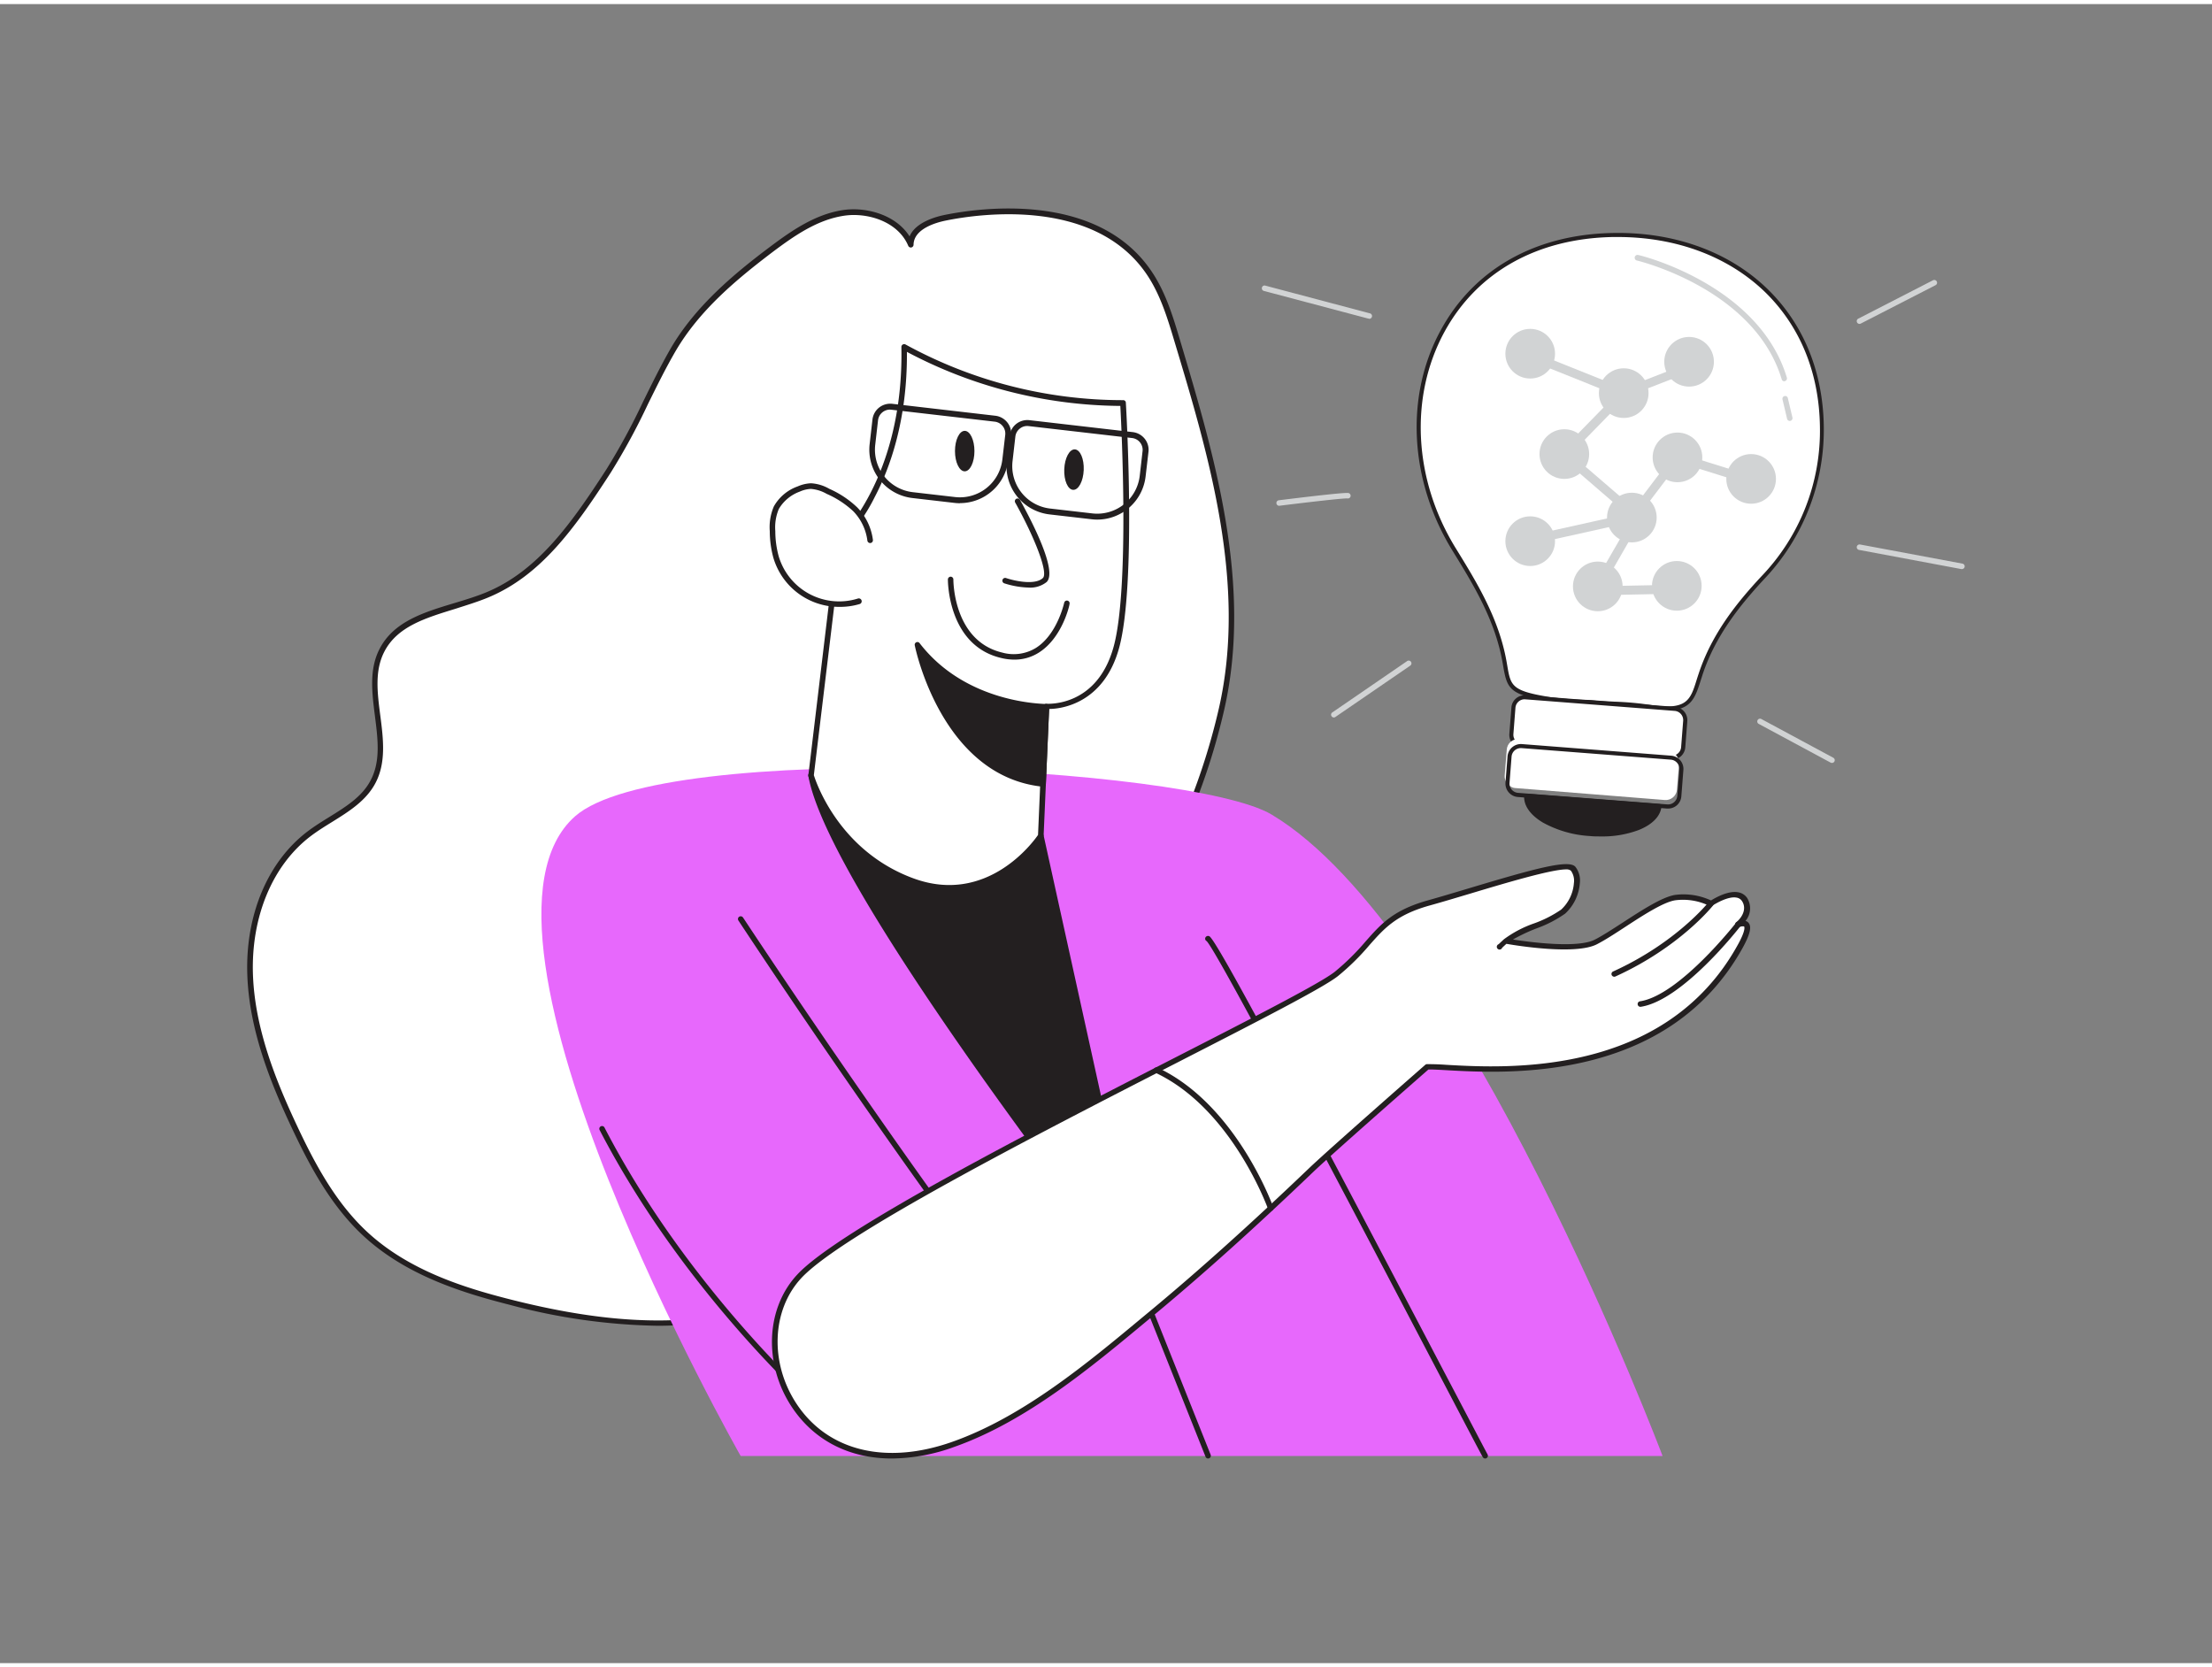 <svg xmlns="http://www.w3.org/2000/svg" viewBox="0 0 400 300" width="406" height="306" class="illustration styles_illustrationTablet__1DWOa"><rect x="0" y="0" width="400" height="300" fill="#808080" stroke="none"/><g id="_467_science_discovery_flatline" data-name="#467_science_discovery_flatline"><path d="M164.7,43.52c-1.89-4.49-7.46-6.48-12.27-5.73s-9,3.62-12.87,6.54c-6.84,5.12-13.51,10.8-17.81,18.18s-7.08,14.81-11.71,22c-5.79,8.94-12.16,18.38-22,22.43-6.79,2.8-15.6,3.45-19,10-3.7,7.16,2.14,16.58-1.6,23.73C65.15,145,60,147,56,150c-7.67,5.77-11.08,15.93-10.76,25.52s3.9,18.77,8,27.46c3.35,7.14,7.18,14.25,13,19.58,7.13,6.54,16.62,9.83,26,12.21,11.23,2.84,22.89,4.61,34.42,3.41s23-5.59,31.23-13.72c11-10.82,15.24-26.9,25.42-38.5,7.32-8.34,17.69-14.14,23.54-23.76a117.88,117.88,0,0,0,14-34.74c5-22-1.51-44.81-8-66.43-1.33-4.43-2.69-9-5.36-12.74C199.87,37.34,184.06,36,171,38.65,168.14,39.21,164.74,40.64,164.7,43.52Z" fill="#fff"></path><path d="M119.06,239a109.71,109.71,0,0,1-27-3.82c-8.72-2.21-18.67-5.39-26.22-12.32-5.94-5.44-9.82-12.71-13.12-19.74-3.77-8-7.68-17.63-8-27.65-.36-10.8,3.73-20.5,11-25.94,1.2-.9,2.51-1.72,3.78-2.5,3.07-1.91,6-3.71,7.54-6.7,1.8-3.44,1.29-7.4.76-11.59s-1.08-8.43.84-12.14c2.56-5,8.12-6.65,13.51-8.28,1.92-.58,3.91-1.18,5.71-1.92,9.31-3.83,15.37-12.34,21.78-22.24a118.31,118.31,0,0,0,6.67-12.3c1.56-3.17,3.17-6.45,5-9.64,4.46-7.65,11.57-13.56,17.94-18.33,3.9-2.93,8.13-5.85,13.09-6.63,4.25-.66,9.65.81,12.14,4.75,1.06-2.54,4.68-3.55,6.37-3.89,6.2-1.26,27.21-4.25,37.12,9.82,2.74,3.88,4.11,8.45,5.43,12.88,6.15,20.61,13.13,44,8,66.68a118.48,118.48,0,0,1-14.1,34.89c-3.54,5.83-8.78,10.32-13.85,14.66a96.13,96.13,0,0,0-9.75,9.17c-4.7,5.36-8.19,11.81-11.57,18-3.91,7.21-7.94,14.65-13.87,20.49-7.74,7.62-18.94,12.54-31.53,13.85A73.41,73.41,0,0,1,119.06,239ZM154.4,38.14a11.67,11.67,0,0,0-1.89.15c-4.74.74-8.85,3.59-12.66,6.44-6.6,5-13.31,10.56-17.67,18-1.84,3.16-3.44,6.43-5,9.58a118.57,118.57,0,0,1-6.73,12.4c-6.5,10.05-12.67,18.68-22.24,22.62-1.84.76-3.85,1.37-5.8,2C77,111,71.87,112.51,69.5,117.1c-1.77,3.44-1.27,7.38-.73,11.56s1.08,8.45-.86,12.17c-1.69,3.24-4.85,5.19-7.9,7.09-1.25.77-2.55,1.58-3.71,2.45-7,5.24-10.91,14.63-10.56,25.1.34,9.85,4.2,19.31,7.93,27.27,3.25,6.94,7.07,14.1,12.89,19.43,7.39,6.77,17.18,9.91,25.79,12.08,13.31,3.37,24.19,4.45,34.24,3.4,12.37-1.29,23.36-6.11,30.94-13.57,5.82-5.74,9.82-13.12,13.69-20.25,3.4-6.29,6.93-12.78,11.7-18.23a95.86,95.86,0,0,1,9.85-9.27c5-4.29,10.18-8.73,13.65-14.42a117.65,117.65,0,0,0,14-34.59c5.1-22.45-1.83-45.68-8-66.18-1.3-4.34-2.64-8.84-5.28-12.59C197.6,35,177.11,37.91,171.06,39.14c-1.75.35-5.82,1.48-5.86,4.38a.51.51,0,0,1-.41.49.5.5,0,0,1-.55-.3C162.64,39.91,158.31,38.14,154.4,38.14Z" fill="#231f20"></path><path d="M229.94,146.55c34.76,20.71,70.71,116,70.71,116H133.94S80.15,167.89,104,146.86C119.87,132.94,215.25,137.8,229.94,146.55Z" fill="#e768fc"></path><path d="M218.46,263a.49.49,0,0,1-.46-.32l-12.36-31a.5.5,0,0,1,.28-.65.49.49,0,0,1,.64.28l12.36,31a.49.49,0,0,1-.27.65A.65.65,0,0,1,218.46,263Z" fill="#231f20"></path><path d="M268.57,263a.51.51,0,0,1-.44-.26c-.57-1-3.62-6.84-7.84-14.89-13.06-24.92-40.23-76.77-42.11-78.43a.47.47,0,0,1-.19-.65.53.53,0,0,1,.7-.21c1.16.59,12.68,21.95,42.48,78.82,4.22,8,7.27,13.87,7.83,14.88a.49.49,0,0,1-.19.67A.44.44,0,0,1,268.57,263Z" fill="#231f20"></path><path d="M188.22,150.4l17.88,81.12s-55.79-70.89-59.44-92.05C158.7,127.18,188.22,150.4,188.22,150.4Z" fill="#231f20"></path><path d="M206.1,232a.51.51,0,0,1-.39-.19c-.14-.18-14.12-18-28.37-38.11-19.15-27.09-29.64-45.32-31.17-54.16a.51.51,0,0,1,.13-.44c5.09-5.19,14-4.93,25.87.76A99.92,99.92,0,0,1,188.53,150a.53.53,0,0,1,.18.28l17.88,81.12a.5.5,0,0,1-.28.56A.54.54,0,0,1,206.1,232Zm-58.9-92.38c3.63,19.24,49.44,78.89,57.94,89.84l-17.37-78.8C185.58,149,158.49,128.63,147.2,139.64Z" fill="#231f20"></path><path d="M189.23,127l-1,23.38s-8.66,13.5-23.2,8.16a30.85,30.85,0,0,1-18.36-19.09l5.05-42.18S164,86.48,163.49,62a81.42,81.42,0,0,0,39.59,10.14S205,105,201.87,116.37,189.23,127,189.23,127Z" fill="#fff"></path><path d="M171.68,160.3a19.71,19.71,0,0,1-6.84-1.27c-14.61-5.37-18.62-19.29-18.66-19.43a.58.58,0,0,1,0-.19l5.05-42.18a.47.47,0,0,1,.16-.31C151.5,96.81,163.46,86,163,62a.5.5,0,0,1,.25-.44.49.49,0,0,1,.51,0,81.78,81.78,0,0,0,39.32,10.06.47.47,0,0,1,.51.47c.08,1.34,1.9,33.05-1.23,44.37-2.79,10.1-10.56,11-12.64,11l-1,22.9a.44.44,0,0,1-.08.25C188.57,150.79,182.31,160.3,171.68,160.3Zm-24.51-20.87c.37,1.19,4.51,13.7,18,18.66,13.32,4.9,21.68-6.6,22.54-7.85l1-23.25a.53.53,0,0,1,.17-.35.49.49,0,0,1,.37-.12c.37,0,9.13.54,12.12-10.28,2.88-10.43,1.44-39.5,1.22-43.58h-.35A83.54,83.54,0,0,1,164,62.89c.09,12.28-3.07,21-5.78,26.17a32.6,32.6,0,0,1-6,8.47Zm41.05,11h0Z" fill="#231f20"></path><path d="M157.39,96.93a9.93,9.93,0,0,0-2.71-5.6,17.18,17.18,0,0,0-4.94-3.24,7.17,7.17,0,0,0-3.09-.94,6,6,0,0,0-2.22.53,7.65,7.65,0,0,0-4,3.37,9,9,0,0,0-.69,4.25,18,18,0,0,0,.63,4.68,11.91,11.91,0,0,0,15,8" fill="#fff"></path><path d="M151.77,109a12.38,12.38,0,0,1-11.92-8.88,18.33,18.33,0,0,1-.65-4.81,9.49,9.49,0,0,1,.74-4.48,8,8,0,0,1,4.3-3.61,6.67,6.67,0,0,1,2.41-.57,7.46,7.46,0,0,1,3.31,1A17.59,17.59,0,0,1,155,91a10.3,10.3,0,0,1,2.85,5.89.5.5,0,0,1-1,.13,9.3,9.3,0,0,0-2.57-5.33,17.07,17.07,0,0,0-4.8-3.13,6.74,6.74,0,0,0-2.86-.89h0a5.48,5.48,0,0,0-2,.49,7.28,7.28,0,0,0-3.78,3.13,8.55,8.55,0,0,0-.64,4,17.33,17.33,0,0,0,.61,4.55,11.4,11.4,0,0,0,14.34,7.65.5.5,0,1,1,.3,1A12.43,12.43,0,0,1,151.77,109Z" fill="#231f20"></path><path d="M186,105.51a15.7,15.7,0,0,1-4.4-.77.5.5,0,1,1,.33-.95c1.35.46,5.17,1.37,6.65,0,1.08-1-1.75-7.86-5-13.65a.5.5,0,0,1,.19-.68.51.51,0,0,1,.68.2c1.67,3,6.95,12.86,4.8,14.86A4.74,4.74,0,0,1,186,105.51Z" fill="#231f20"></path><path d="M168.26,215.83a.49.49,0,0,1-.41-.21c-.15-.22-16-22.15-34.32-49.9a.5.5,0,0,1,.14-.69.51.51,0,0,1,.69.14c18.35,27.74,34.14,49.65,34.3,49.87a.5.5,0,0,1-.11.69A.46.46,0,0,1,168.26,215.83Z" fill="#231f20"></path><path d="M183.44,118.54a10.15,10.15,0,0,1-2.45-.31c-9.66-2.31-9.58-14.07-9.58-14.19a.51.51,0,0,1,.5-.5h0a.5.5,0,0,1,.49.51c0,.11-.06,11.08,8.82,13.21a7.69,7.69,0,0,0,6.11-.84c3.86-2.44,5.09-8.1,5.11-8.16a.5.5,0,0,1,.59-.39.49.49,0,0,1,.38.59c0,.25-1.32,6.13-5.54,8.8A8.15,8.15,0,0,1,183.44,118.54Z" fill="#231f20"></path><path d="M189.23,127s-14.5.3-23.32-11.15c0,0,4.5,23.28,22.71,25.15Z" fill="#231f20"></path><path d="M188.62,141.52h-.05c-18.37-1.89-23.11-25.32-23.15-25.56a.49.49,0,0,1,.88-.39c8.56,11.1,22.77,10.94,22.92,11a.51.51,0,0,1,.37.15.5.5,0,0,1,.14.37l-.61,14a.5.5,0,0,1-.18.36A.47.47,0,0,1,188.62,141.52Zm-21.7-23.67c1.59,5.62,7.18,20.81,21.22,22.62l.57-13C186.15,127.42,174.84,126.56,166.92,117.85Z" fill="#231f20"></path><path d="M148.54,255a.49.49,0,0,1-.32-.12c-.24-.21-24.16-21.13-39.79-51.28a.49.49,0,1,1,.88-.45c15.54,30,39.32,50.77,39.56,51a.49.49,0,0,1,0,.7A.52.52,0,0,1,148.54,255Z" fill="#231f20"></path><ellipse cx="174.45" cy="80.83" rx="1.76" ry="3.66" fill="#231f20"></ellipse><ellipse cx="194.54" cy="84.52" rx="3.66" ry="1.76" transform="matrix(0.04, -1, 1, 0.04, 101.91, 275.34)" fill="#231f20"></ellipse><path d="M144.47,230.08c11.44-12.38,90-49,97.18-54.72s7.22-10.18,16.71-12.83,24.61-7.83,26.09-6.2.48,5.81-1.8,7.75-8.22,3.38-10.35,5.37h0s12.34,2.22,16.32.16,10.78-7.44,14.28-8a11.38,11.38,0,0,1,6.49,1.06s4.46-3.08,6.05-.74c1.06,1.55.22,3.38-1.08,4.47,2.95-.92.9,2.86.32,3.92-15.32,27.8-51.25,21.57-56.66,21.87,0,0-17.19,15.06-20.92,18.62-9.28,8.87-18.76,17.53-28.63,25.73-10.79,9-22.67,19.15-36.09,23.9C144.64,270.29,133,242.47,144.47,230.08Z" fill="#fff"></path><path d="M161.29,263c-7.65,0-14.07-3.21-18.13-9.35-5.1-7.74-4.7-17.79,1-23.9h0c7.38-8,42.59-26.05,68.3-39.23,14.17-7.25,26.4-13.52,28.93-15.55a43.08,43.08,0,0,0,5.55-5.47c2.81-3.18,5-5.69,11.34-7.45,2.25-.63,4.78-1.39,7.45-2.19,12.1-3.63,17.93-5.2,19.14-3.87a4,4,0,0,1,.81,3,8.32,8.32,0,0,1-2.65,5.48,21.88,21.88,0,0,1-5.2,2.68,31.32,31.32,0,0,0-4.24,2c3.13.49,11.76,1.63,14.85,0,1.39-.72,3.14-1.86,5-3.06,3.48-2.26,7.08-4.6,9.44-5a11.79,11.79,0,0,1,6.53,1c.76-.48,3.1-1.82,4.9-1.48a2.45,2.45,0,0,1,1.61,1,3.54,3.54,0,0,1-.28,4.18,1,1,0,0,1,.56.36c.58.7.26,2.05-1,4.38-13.52,24.53-42.69,22.87-53.67,22.25-1.41-.08-2.55-.14-3.23-.12-1.61,1.41-17.27,15.13-20.78,18.48-10.44,10-19.81,18.41-28.65,25.76l-1.39,1.15c-10.28,8.55-21.93,18.25-34.86,22.83A33.73,33.73,0,0,1,161.29,263ZM283.23,156.47c-2.78,0-11.33,2.57-17.26,4.35-2.68.8-5.21,1.56-7.48,2.19-6,1.68-8.15,4.1-10.85,7.15a43.18,43.18,0,0,1-5.68,5.59c-2.61,2.09-14.29,8.08-29.09,15.66-25.65,13.15-60.77,31.15-68,39h0c-5.34,5.79-5.69,15.32-.84,22.68,5.65,8.57,16.2,11.14,28.21,6.88,12.76-4.52,24.34-14.16,34.55-22.66l1.39-1.15c8.82-7.33,18.17-15.74,28.6-25.71,3.7-3.53,20.77-18.48,20.94-18.63a.48.48,0,0,1,.3-.13c.72,0,1.89,0,3.51.12,10.82.62,39.53,2.24,52.74-21.74,1.51-2.73,1.14-3.24,1.13-3.26s-.26-.12-.86.07A.5.5,0,0,1,314,166c1.14-.95,1.88-2.5,1-3.81a1.43,1.43,0,0,0-1-.62c-1.43-.27-3.65,1-4.39,1.49a.49.49,0,0,1-.52,0,10.85,10.85,0,0,0-6.17-1c-2.15.34-5.82,2.72-9.05,4.83-1.87,1.22-3.64,2.37-5.08,3.11-3.82,2-14.56.25-16.39-.07l-.76.71A.5.5,0,1,1,271,170l.94-.88a20.36,20.36,0,0,1,5.43-2.87,21.27,21.27,0,0,0,4.94-2.51,7.25,7.25,0,0,0,2.3-4.79,3.07,3.07,0,0,0-.55-2.25A1.29,1.29,0,0,0,283.23,156.47ZM144.47,230.08h0Z" fill="#231f20"></path><path d="M309.39,162.68s-5.79,7.4-17.48,12.7" fill="#fff"></path><path d="M291.91,175.88a.52.52,0,0,1-.46-.29.5.5,0,0,1,.25-.66c11.43-5.19,17.23-12.49,17.29-12.56a.5.5,0,0,1,.7-.09.51.51,0,0,1,.09.71c-.06.07-6,7.56-17.67,12.85A.45.45,0,0,1,291.91,175.88Z" fill="#231f20"></path><path d="M314.36,166.41s-10.3,13.25-17.68,14.41" fill="#fff"></path><path d="M296.68,181.32a.5.5,0,0,1-.08-1c7.1-1.12,17.26-14.09,17.36-14.23a.52.52,0,0,1,.71-.08.5.5,0,0,1,.08.7c-.42.55-10.51,13.42-18,14.6Z" fill="#231f20"></path><path d="M229.78,218.23a.49.49,0,0,1-.47-.34c-.07-.18-6.56-18.19-20.4-24.66a.5.5,0,0,1-.24-.67.5.5,0,0,1,.66-.24c14.23,6.65,20.86,25.06,20.92,25.24a.5.5,0,0,1-.3.64Z" fill="#231f20"></path><path d="M173.6,90.26a8.77,8.77,0,0,1-1-.06L165,89.32a8.8,8.8,0,0,1-7.74-9.76l.51-4.44a3.24,3.24,0,0,1,1.2-2.16,3.28,3.28,0,0,1,2.38-.68L180,74.44A3.25,3.25,0,0,1,182.84,78l-.51,4.45a8.8,8.8,0,0,1-8.73,7.79ZM160.92,73.33a2.18,2.18,0,0,0-2.14,1.91l-.51,4.45a7.73,7.73,0,0,0,6.8,8.57l7.62.88h0a7.73,7.73,0,0,0,8.57-6.8l.52-4.44a2.17,2.17,0,0,0-1.9-2.39l-18.7-2.16Z" fill="#231f20"></path><path d="M198.42,93.22a8.68,8.68,0,0,1-1-.06h0l-7.63-.88a8.8,8.8,0,0,1-7.73-9.76l.51-4.44a3.23,3.23,0,0,1,3.58-2.84l18.7,2.16A3.24,3.24,0,0,1,207,78.6a3.2,3.2,0,0,1,.68,2.38l-.52,4.44A8.81,8.81,0,0,1,198.42,93.22Zm-.89-1.12a7.74,7.74,0,0,0,8.57-6.8l.51-4.44a2.15,2.15,0,0,0-1.89-2.39L186,76.31a2.1,2.1,0,0,0-1.58.45,2.14,2.14,0,0,0-.81,1.44l-.51,4.45a7.73,7.73,0,0,0,6.8,8.57Z" fill="#231f20"></path><path d="M280.16,125.66c-7.46-1.2-7.33-2.3-8.06-6.55-1.33-7.66-5.15-14-9.15-20.5-14.83-24.1-3.26-56.25,28.7-56.85,21.67-.41,37.48,13.57,37.78,34.65a38.55,38.55,0,0,1-10.74,27.38c-4.82,5.2-9,10.59-11.21,17.41-1.45,4.4-1.54,7.12-9.47,5.85-2.87-.47-5.8-.48-8.71-.7S283.18,126.15,280.16,125.66Z" fill="#fff"></path><path d="M301.34,127.72a22,22,0,0,1-3.39-.31,55.75,55.75,0,0,0-5.89-.52c-.93,0-1.86-.1-2.78-.17s-2.07-.13-3.11-.18a54.4,54.4,0,0,1-6.07-.51c-7.13-1.15-7.57-2.18-8.28-6.35l-.09-.51c-1.34-7.75-5.28-14.17-9.1-20.37-7.79-12.67-8.59-28-2.07-39.88,6-11,17.07-17.27,31.08-17.53,11.07-.22,21,3.37,27.93,10.08,6.55,6.34,10.09,15,10.23,24.93A39.23,39.23,0,0,1,319,104c-4.17,4.5-8.76,10.08-11.13,17.28l-.34,1.06C306.52,125.49,305.81,127.72,301.34,127.72Zm-8.78-85.6h-.9c-13.73.26-24.55,6.35-30.45,17.14C254.82,71,255.6,86,263.26,98.42c3.85,6.25,7.83,12.73,9.2,20.62l.09.52c.63,3.74.78,4.63,7.67,5.74h0a54.77,54.77,0,0,0,6,.5c1,0,2.08.1,3.12.18s1.84.12,2.77.17a55.13,55.13,0,0,1,6,.53c6.94,1.12,7.54-.76,8.71-4.52.11-.34.22-.7.35-1.07,2.41-7.34,7.06-13,11.29-17.55a38,38,0,0,0,10.64-27.13c-.14-9.77-3.6-18.21-10-24.41C312.45,45.61,303.07,42.12,292.56,42.12Z" fill="#231f20"></path><rect x="273.44" y="126.38" width="31.16" height="8.85" rx="2.04" transform="translate(567.08 283.55) rotate(-175.57)" fill="#fff"></rect><path d="M302.34,136.64h-.19l-27-2.09a2.4,2.4,0,0,1-2.21-2.59l.37-4.75a2.34,2.34,0,0,1,.83-1.65,2.39,2.39,0,0,1,1.76-.57l27,2.09a2.42,2.42,0,0,1,2.22,2.59l-.37,4.76A2.42,2.42,0,0,1,302.34,136.64Zm-26.63-10.93a1.67,1.67,0,0,0-1.67,1.54l-.37,4.76a1.68,1.68,0,0,0,1.54,1.79h0l27,2.1a1.67,1.67,0,0,0,1.79-1.54l.37-4.76a1.67,1.67,0,0,0-1.54-1.79l-27-2.09Z" fill="#231f20"></path><rect x="272.76" y="135.21" width="31.16" height="8.85" rx="2.04" transform="matrix(-1, -0.08, 0.08, -1, 565.03, 301.12)" fill="#fff"></rect><path d="M301.65,145.47h-.19l-27-2.09h0a2.43,2.43,0,0,1-2.22-2.59l.37-4.76a2.43,2.43,0,0,1,2.59-2.22l27,2.1a2.4,2.4,0,0,1,2.21,2.59l-.37,4.75a2.4,2.4,0,0,1-.83,1.65A2.43,2.43,0,0,1,301.65,145.47ZM275,134.54a1.67,1.67,0,0,0-1.66,1.54l-.37,4.75a1.69,1.69,0,0,0,.4,1.22,1.67,1.67,0,0,0,1.14.58h0l27,2.09a1.68,1.68,0,0,0,1.8-1.54l.37-4.75a1.68,1.68,0,0,0-1.54-1.8l-27-2.09Z" fill="#231f20"></path><path d="M276,143.11c-.26,3.33,4.93,6.44,11.58,7S299.78,148.3,300,145Z" fill="#231f20"></path><path d="M289.4,150.51c-.62,0-1.26,0-1.9-.07A20,20,0,0,1,279,148c-2.32-1.39-3.51-3.12-3.38-4.88a.39.39,0,0,1,.4-.34l24.09,1.87a.36.36,0,0,1,.34.39c-.14,1.76-1.59,3.29-4.09,4.3A18.67,18.67,0,0,1,289.4,150.51Zm-13.08-7c.07,1.34,1.13,2.68,3,3.82a21.14,21.14,0,0,0,16.7,1.29c2-.83,3.3-2,3.58-3.31Z" fill="#231f20"></path><circle cx="276.71" cy="63.22" r="4.49" fill="#d1d3d4"></circle><circle cx="293.62" cy="70.35" r="4.49" fill="#d1d3d4"></circle><circle cx="282.88" cy="81.37" r="4.49" fill="#d1d3d4"></circle><circle cx="295.09" cy="92.85" r="4.49" fill="#d1d3d4"></circle><circle cx="303.22" cy="105.2" r="4.49" fill="#d1d3d4"></circle><circle cx="303.34" cy="81.97" r="4.49" fill="#d1d3d4"></circle><circle cx="316.66" cy="85.86" r="4.49" fill="#d1d3d4"></circle><circle cx="288.93" cy="105.3" r="4.49" fill="#d1d3d4"></circle><circle cx="276.71" cy="97.12" r="4.49" fill="#d1d3d4"></circle><circle cx="305.44" cy="64.68" r="4.49" fill="#d1d3d4"></circle><path d="M293.62,71.17a.8.8,0,0,1-.3-.06L275.57,64a.81.81,0,1,1,.6-1.51l17.45,7,13.58-5.29a.81.81,0,0,1,1.05.47.8.8,0,0,1-.46,1l-13.87,5.4A.8.8,0,0,1,293.62,71.17Z" fill="#d1d3d4"></path><path d="M288.93,106.11a.87.87,0,0,1-.41-.11.81.81,0,0,1-.29-1.11L295.1,93,282.35,82a.84.84,0,0,1-.29-.58.84.84,0,0,1,.23-.61l10.75-11a.82.82,0,0,1,1.15,0,.81.81,0,0,1,0,1.15l-10.14,10.4,12.61,10.85a.81.81,0,0,1,.17,1l-7.2,12.51A.84.84,0,0,1,288.93,106.11Z" fill="#d1d3d4"></path><path d="M275.87,97.93a.82.82,0,0,1-.18-1.61l18.93-4.2,8.07-10.64a.8.8,0,0,1,.89-.28L316,85.08a.82.82,0,0,1,.54,1,.81.81,0,0,1-1,.53l-11.92-3.71-7.91,10.42a.75.75,0,0,1-.47.3l-19.21,4.27Z" fill="#d1d3d4"></path><path d="M290,106.88a.81.81,0,0,1-.81-.8.8.8,0,0,1,.79-.82l13.29-.27a.78.78,0,0,1,.83.79.82.82,0,0,1-.8.83l-13.28.27Z" fill="#d1d3d4"></path><path d="M247.54,56.87l-.12,0-18.87-5a.49.49,0,0,1-.35-.61.48.48,0,0,1,.61-.35l18.86,5a.5.5,0,0,1-.13,1Z" fill="#d1d3d4"></path><path d="M241.2,129a.5.5,0,0,1-.41-.22.49.49,0,0,1,.13-.69l13.51-9.27a.5.5,0,1,1,.57.82l-13.52,9.27A.47.47,0,0,1,241.2,129Z" fill="#d1d3d4"></path><path d="M231.35,90.72a.5.5,0,0,1-.07-1c1.94-.24,11.67-1.45,12.53-1.31a.5.5,0,0,1,.42.57.49.49,0,0,1-.57.41c-.67-.07-7.86.77-12.25,1.32Z" fill="#d1d3d4"></path><path d="M336.27,57.83a.5.5,0,0,1-.23-.95l13.51-6.94a.51.51,0,0,1,.68.22.5.5,0,0,1-.22.67l-13.52,6.94A.46.46,0,0,1,336.27,57.83Z" fill="#d1d3d4"></path><path d="M354.78,102.17h-.09L336.17,98.7a.5.5,0,0,1-.4-.58.51.51,0,0,1,.59-.4l18.51,3.46a.5.5,0,0,1,.4.58A.51.51,0,0,1,354.78,102.17Z" fill="#d1d3d4"></path><path d="M331.27,137.22a.53.53,0,0,1-.24-.06l-13-7a.5.5,0,0,1,.48-.88l13,7a.5.5,0,0,1,.21.68A.51.51,0,0,1,331.27,137.22Z" fill="#d1d3d4"></path><path d="M322.67,68.21a.49.49,0,0,1-.48-.36C317.26,51.49,296.24,46.42,296,46.37a.5.5,0,0,1,.23-1c.22,0,21.8,5.25,26.89,22.17a.51.51,0,0,1-.33.63Z" fill="#d1d3d4"></path><path d="M323.64,75.38a.5.5,0,0,1-.48-.39l-.83-3.51a.5.5,0,0,1,.37-.6.49.49,0,0,1,.6.37l.83,3.52a.51.51,0,0,1-.37.6Z" fill="#d1d3d4"></path></g></svg>